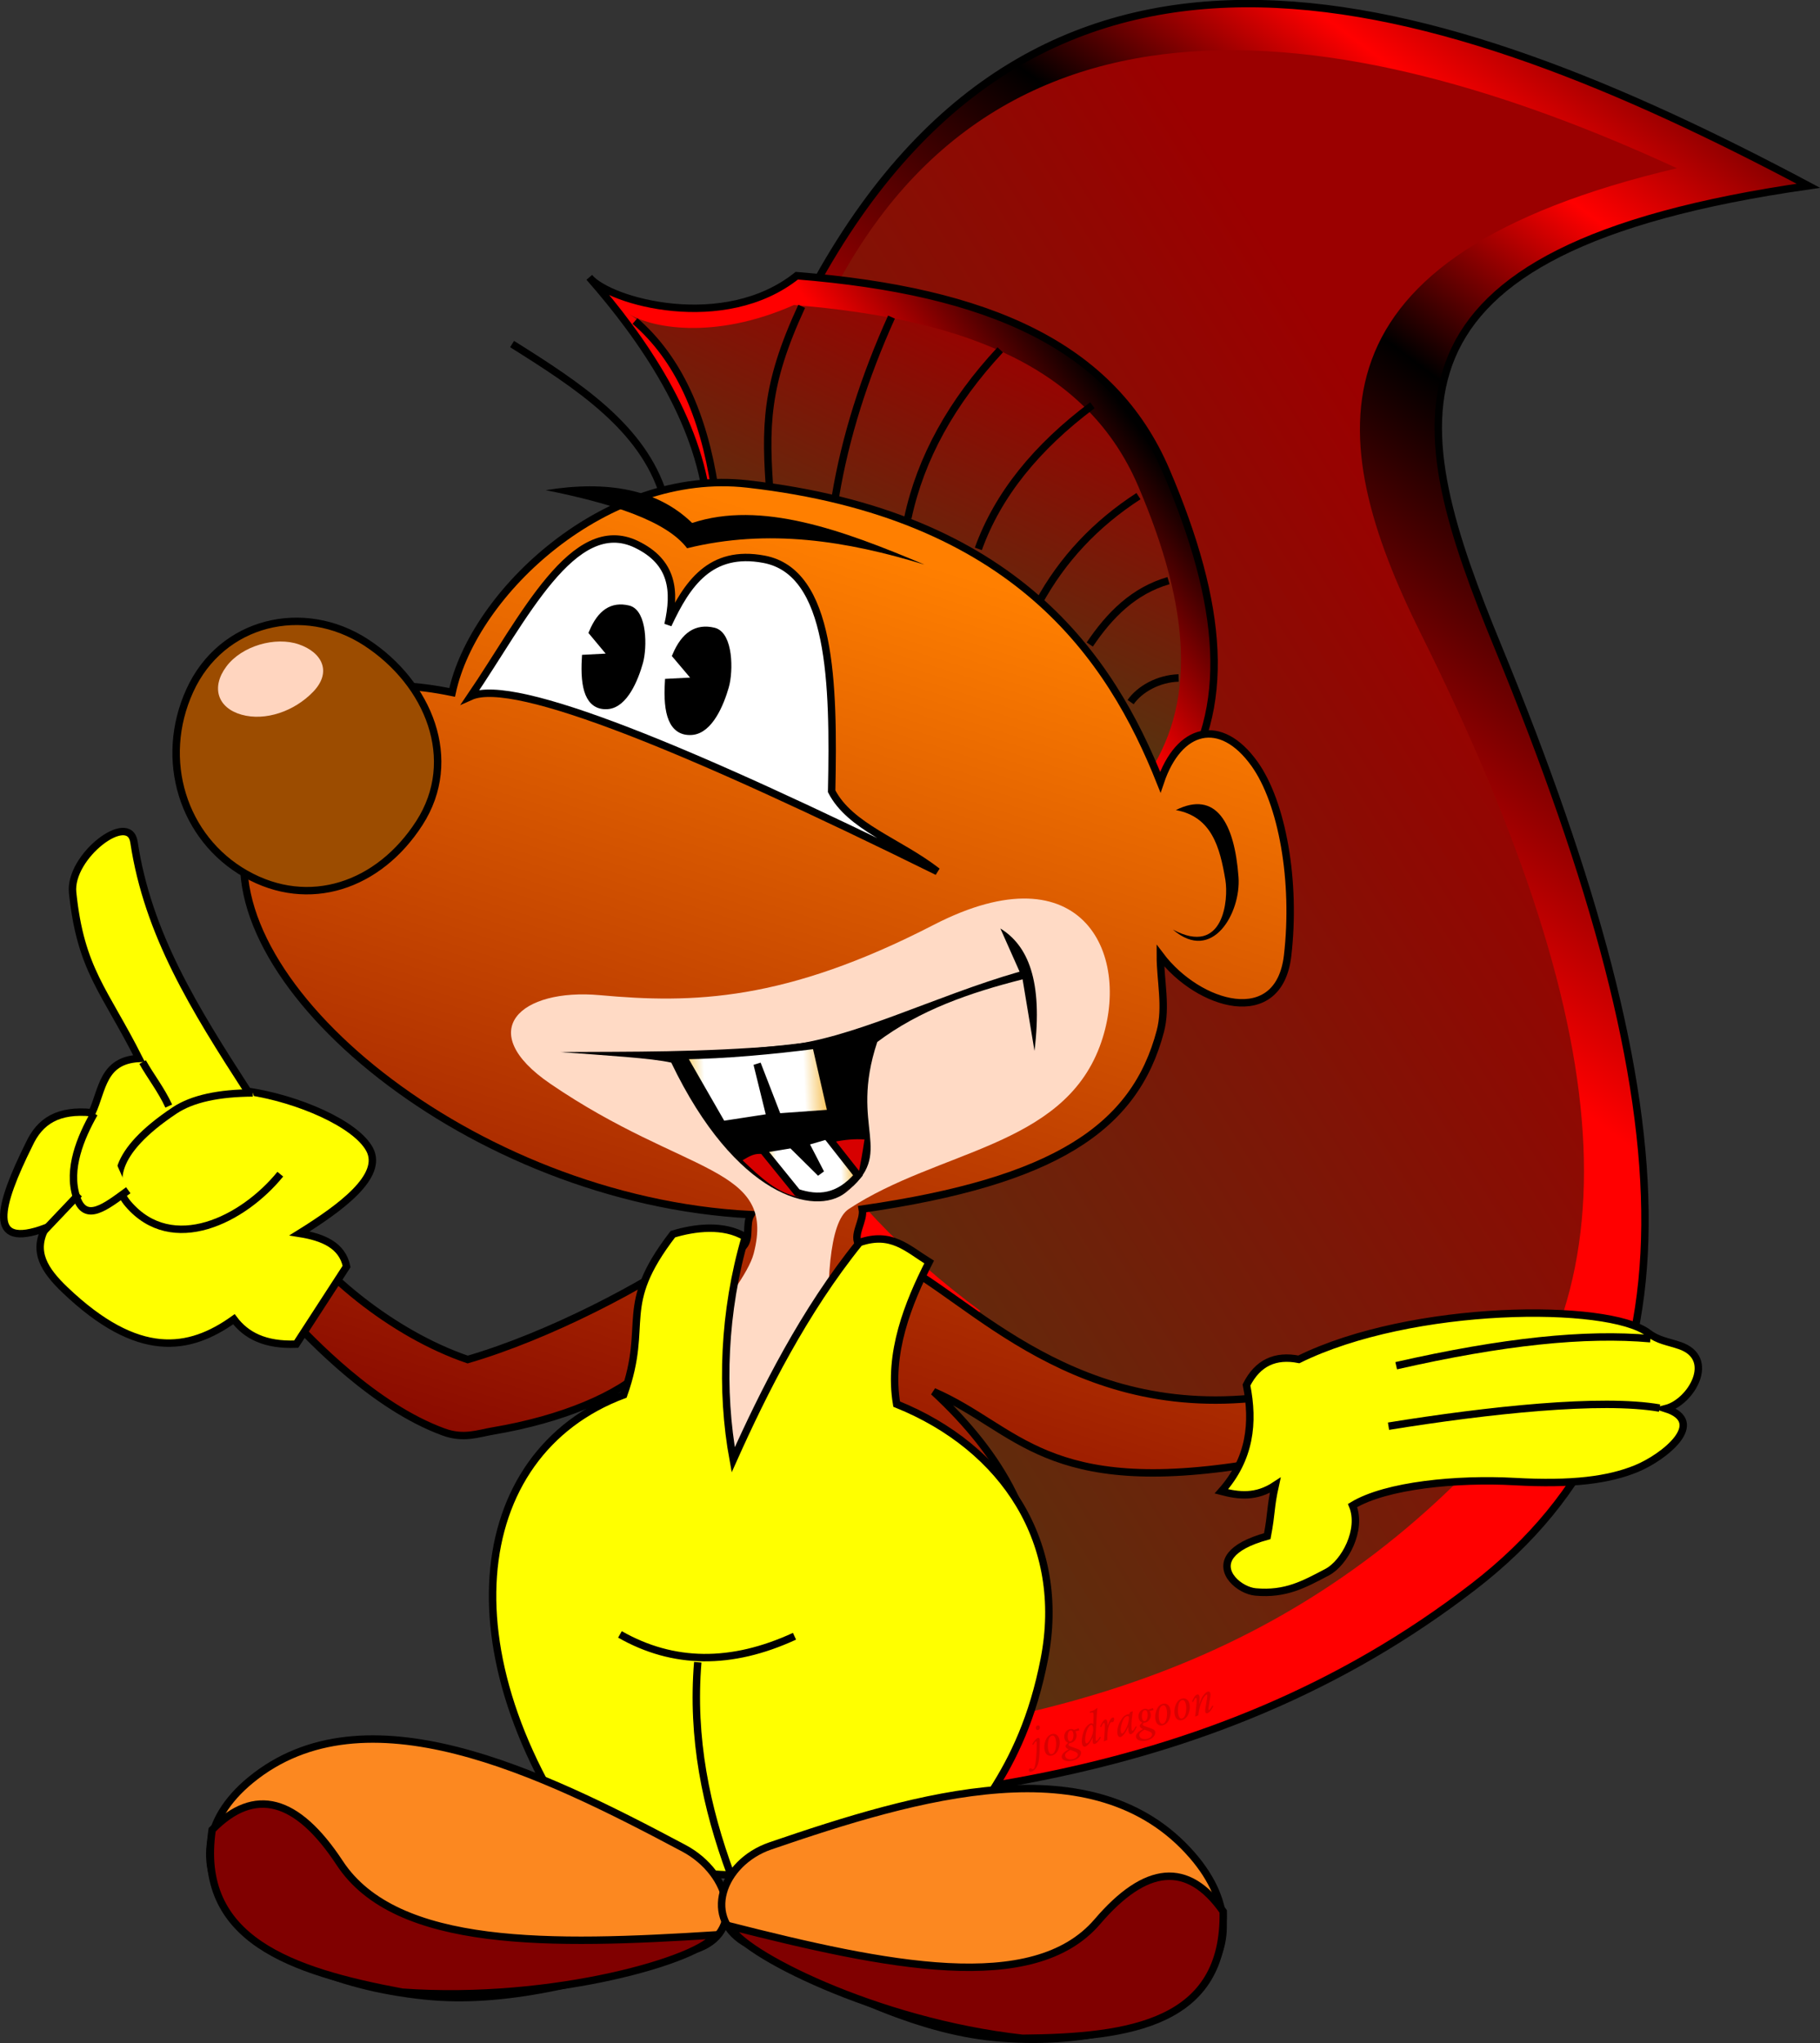 <?xml version="1.0" encoding="UTF-8" standalone="no"?>
<!-- Created with Serif DrawPlus 12,0,3,25 (Nov 21, 16:13:25) (http://www.serif.com) -->
<svg version="1.1" xmlns="http://www.w3.org/2000/svg" xmlns:xlink="http://www.w3.org/1999/xlink" width="653.393" height="733.36">
	<rect width="100%" height="100%" fill="#333333" stroke="none"/>
	<defs>
		<linearGradient id="grad_dp_001" gradientUnits="userSpaceOnUse" x1="577.929" y1="383.14" x2="876.357" y2="-16.745">
			<stop offset="0" stop-color="red"/>
			<stop offset="0.25" stop-color="red"/>
			<stop offset="0.61" stop-color="black"/>
			<stop offset="0.77" stop-color="red"/>
			<stop offset="1" stop-color="black"/>
		</linearGradient>
		<linearGradient id="grad_dp_002" gradientUnits="userSpaceOnUse" x1="444.877" y1="459.925" x2="762.784" y2="263.925">
			<stop offset="0" stop-color="#56330f"/>
			<stop offset="1" stop-color="#9b0000"/>
		</linearGradient>
		<linearGradient id="grad_dp_003" gradientUnits="userSpaceOnUse" x1="477.248" y1="165.701" x2="631.041" y2="52.071">
			<stop offset="0" stop-color="red"/>
			<stop offset="0.25" stop-color="red"/>
			<stop offset="0.61" stop-color="black"/>
			<stop offset="0.77" stop-color="red"/>
			<stop offset="1" stop-color="black"/>
		</linearGradient>
		<linearGradient id="grad_dp_004" gradientUnits="userSpaceOnUse" x1="485.349" y1="174.633" x2="538.317" y2="65.3">
			<stop offset="0" stop-color="#56330f"/>
			<stop offset="1" stop-color="#9b0000"/>
		</linearGradient>
		<linearGradient id="grad_dp_005" gradientUnits="userSpaceOnUse" x1="403.301" y1="516.175" x2="519.595" y2="151.781">
			<stop offset="0" stop-color="maroon"/>
			<stop offset="1" stop-color="#ff7f00"/>
		</linearGradient>
		<linearGradient id="grad_dp_006" gradientUnits="userSpaceOnUse" x1="405.667" y1="330.687" x2="460.672" y2="328.265">
			<stop offset="0" stop-color="#f1b92c"/>
			<stop offset="0.159" stop-color="white"/>
			<stop offset="0.477" stop-color="white"/>
			<stop offset="0.807" stop-color="white"/>
			<stop offset="1" stop-color="#f3ad21"/>
		</linearGradient>
		<linearGradient id="grad_dp_007" gradientUnits="userSpaceOnUse" x1="434.517" y1="359.701" x2="470.027" y2="358.085">
			<stop offset="0" stop-color="#f1b92c"/>
			<stop offset="0.159" stop-color="white"/>
			<stop offset="0.477" stop-color="white"/>
			<stop offset="0.807" stop-color="white"/>
			<stop offset="1" stop-color="#f3ad21"/>
		</linearGradient>
	</defs>
	<g id="selection" transform="matrix(1,0,0,1,-161.433,58.327)">
		<path id="dp_path001" fill="url(#grad_dp_001)" fill-rule="evenodd" stroke="black" stroke-width="2.667" d="M 375.641,547.663 L 488.324,426.073 C 367.252,326.049 369.637,194.392 455.368,41.381 C 537.94,-105.993 677.289,-62.573 810.667,8.367 C 650.893,31.22 666.136,93.44 699.308,174.084 C 768.365,341.972 773.625,446.875 690.667,511.033 C 593.637,586.073 479.004,591.223 378.035,592.169 Z "/>
		<g id="dp_group002">
			<path id="dp_path003" fill="#d70000" fill-rule="evenodd" d="M 531.981,567.819 C 532.356,567.164 532.723,566.637 533.084,566.24 C 533.444,565.841 533.759,565.607 534.033,565.532 C 534.369,565.44 534.591,565.588 534.697,565.979 C 534.765,566.231 534.753,567.603 534.661,570.093 C 534.568,572.587 534.359,574.245 534.031,575.069 C 533.7,575.893 533.325,576.503 532.904,576.9 C 532.483,577.297 532.067,577.552 531.657,577.664 C 531.437,577.724 531.253,577.723 531.107,577.661 C 530.96,577.6 530.864,577.489 530.821,577.332 C 530.773,577.153 530.791,576.969 530.875,576.781 C 530.96,576.595 531.087,576.479 531.253,576.433 C 531.327,576.413 531.388,576.411 531.439,576.424 C 531.488,576.44 531.563,576.468 531.664,576.509 C 531.851,576.616 531.984,576.685 532.059,576.715 C 532.135,576.745 532.22,576.747 532.315,576.721 C 532.484,576.675 532.625,576.536 532.743,576.301 C 532.859,576.065 532.987,575.591 533.124,574.875 C 533.263,574.16 533.376,573.177 533.464,571.928 C 533.552,570.68 533.603,569.571 533.615,568.603 C 533.627,567.633 533.615,567.081 533.576,566.943 C 533.552,566.895 533.525,566.848 533.497,566.804 C 533.468,566.761 533.417,566.751 533.343,566.771 C 533.225,566.803 533.068,566.959 532.867,567.239 C 532.665,567.519 532.497,567.787 532.361,568.037 Z M 534.729,561.545 C 534.787,561.755 534.765,561.98 534.667,562.216 C 534.568,562.453 534.391,562.605 534.139,562.675 C 533.96,562.723 533.792,562.713 533.637,562.643 C 533.483,562.569 533.375,562.425 533.315,562.203 C 533.257,561.992 533.277,561.768 533.376,561.532 C 533.476,561.295 533.657,561.14 533.92,561.068 C 534.141,561.008 534.32,561.027 534.453,561.125 C 534.589,561.227 534.681,561.365 534.729,561.545 Z "/>
			<path id="dp_path004" fill="#d70000" fill-rule="evenodd" d="M 541.719,565.885 C 542.02,566.989 541.932,568.184 541.461,569.471 C 540.988,570.756 540.207,571.548 539.115,571.847 C 538.525,572.007 537.995,571.952 537.521,571.68 C 537.047,571.408 536.709,570.911 536.512,570.185 C 536.203,569.051 536.285,567.833 536.759,566.535 C 537.236,565.237 538.008,564.441 539.079,564.149 C 539.699,563.981 540.248,564.059 540.725,564.387 C 541.204,564.713 541.535,565.213 541.719,565.885 Z M 537.823,570.125 C 537.943,570.565 538.111,570.895 538.327,571.112 C 538.543,571.328 538.804,571.395 539.107,571.312 C 539.767,571.132 540.212,570.431 540.447,569.207 C 540.679,567.983 540.66,566.867 540.385,565.861 C 540.271,565.441 540.101,565.125 539.881,564.909 C 539.659,564.695 539.364,564.636 538.997,564.736 C 538.295,564.997 537.864,565.749 537.711,566.997 C 537.555,568.243 537.593,569.285 537.823,570.125 Z "/>
			<path id="dp_path005" fill="#d70000" fill-rule="evenodd" d="M 547.945,569.359 C 548.857,569.673 549.369,570.036 549.481,570.445 C 549.647,571.055 549.479,571.673 548.976,572.3 C 548.475,572.929 547.712,573.381 546.688,573.661 C 545.713,573.927 544.832,573.959 544.044,573.757 C 543.257,573.555 542.784,573.164 542.627,572.588 C 542.579,572.409 542.576,572.207 542.623,571.979 C 542.667,571.753 542.781,571.508 542.964,571.244 C 543.145,570.98 543.404,570.725 543.739,570.483 C 544.073,570.24 544.524,569.956 545.089,569.632 C 544.728,569.46 544.463,569.292 544.295,569.121 C 544.125,568.953 544.017,568.785 543.972,568.617 C 543.927,568.449 543.948,568.296 544.037,568.161 C 544.127,568.023 544.407,567.727 544.88,567.271 C 544.603,567.165 544.351,567.007 544.125,566.797 C 543.897,566.588 543.727,566.272 543.612,565.849 C 543.403,565.081 543.472,564.365 543.824,563.704 C 544.176,563.041 544.715,562.612 545.44,562.415 C 545.797,562.317 546.091,562.293 546.313,562.348 C 546.536,562.4 546.771,562.496 547.011,562.635 L 548.701,562.075 L 548.909,562.837 L 547.489,563.155 C 547.576,563.267 547.639,563.359 547.676,563.433 C 547.712,563.508 547.757,563.645 547.812,563.844 C 548.016,564.592 547.944,565.301 547.596,565.971 C 547.249,566.643 546.717,567.076 546.004,567.271 C 545.825,567.319 545.696,567.344 545.617,567.343 C 545.539,567.343 545.476,567.341 545.431,567.343 L 545.087,567.757 C 545.023,567.852 545,567.937 545.02,568.012 C 545.057,568.147 545.144,568.257 545.281,568.344 C 545.416,568.429 545.587,568.512 545.788,568.591 Z M 544.844,565.969 C 544.931,566.287 545.06,566.511 545.233,566.645 C 545.405,566.78 545.599,566.817 545.808,566.76 C 546.241,566.641 546.535,566.233 546.689,565.535 C 546.845,564.835 546.843,564.193 546.683,563.603 C 546.593,563.276 546.457,563.056 546.272,562.94 C 546.088,562.828 545.884,562.801 545.664,562.861 C 545.241,562.977 544.963,563.388 544.825,564.092 C 544.689,564.797 544.695,565.421 544.844,565.969 Z M 545.656,569.831 C 545.005,570.223 544.511,570.585 544.172,570.92 C 543.833,571.255 543.729,571.657 543.857,572.129 C 543.983,572.589 544.324,572.911 544.881,573.091 C 545.44,573.271 546.029,573.277 546.649,573.108 C 547.311,572.927 547.784,572.657 548.064,572.3 C 548.344,571.94 548.443,571.605 548.357,571.292 C 548.263,570.945 547.873,570.645 547.193,570.392 Z "/>
			<path id="dp_path006" fill="#d70000" fill-rule="evenodd" d="M 552.684,556.092 C 553.411,555.893 553.915,555.719 554.195,555.567 C 554.477,555.417 554.804,555.176 555.179,554.845 L 555.409,554.885 C 555.329,555.507 555.275,556.012 555.247,556.405 C 555.219,556.797 555.169,557.608 555.097,558.839 C 555.025,560.067 554.961,561.239 554.904,562.352 C 554.844,563.464 554.813,564.147 554.808,564.396 C 554.804,564.647 554.8,565.021 554.801,565.519 C 554.801,566.016 554.813,566.308 554.836,566.391 C 554.888,566.581 554.981,566.656 555.119,566.619 C 555.265,566.579 555.447,566.412 555.661,566.119 C 555.875,565.825 556.095,565.488 556.317,565.107 L 556.675,565.352 C 556.263,566.035 555.865,566.576 555.485,566.979 C 555.103,567.379 554.78,567.616 554.517,567.687 C 554.349,567.733 554.2,567.733 554.069,567.689 C 553.94,567.645 553.841,567.501 553.775,567.259 C 553.72,567.057 553.688,566.843 553.681,566.611 C 553.675,566.38 553.684,565.964 553.709,565.367 C 553.604,565.597 553.495,565.823 553.385,566.039 C 553.276,566.256 553.095,566.573 552.843,566.992 C 552.591,567.411 552.291,567.772 551.945,568.075 C 551.599,568.379 551.295,568.567 551.033,568.637 C 550.76,568.712 550.532,568.669 550.347,568.511 C 550.163,568.352 550.028,568.116 549.941,567.8 C 549.796,567.263 549.769,566.581 549.865,565.751 C 549.961,564.924 550.161,564.095 550.465,563.265 C 550.769,562.437 551.168,561.769 551.661,561.261 C 552.156,560.755 552.583,560.452 552.939,560.355 C 553.179,560.289 553.377,560.289 553.531,560.355 C 553.684,560.421 553.816,560.512 553.927,560.629 C 553.968,559.748 553.997,558.923 554.015,558.155 C 554.031,557.388 554.013,556.909 553.961,556.719 C 553.901,556.499 553.791,556.381 553.628,556.371 C 553.467,556.357 553.148,556.416 552.672,556.545 Z M 551.613,562.947 C 551.347,563.675 551.169,564.433 551.077,565.22 C 550.988,566.008 551,566.607 551.112,567.019 C 551.175,567.249 551.248,567.393 551.331,567.449 C 551.413,567.505 551.508,567.52 551.613,567.491 C 552.14,567.348 552.703,566.564 553.304,565.139 C 553.905,563.715 554.055,562.451 553.753,561.345 C 553.639,560.925 553.403,560.764 553.044,560.863 C 552.876,560.908 552.653,561.109 552.379,561.467 C 552.103,561.824 551.848,562.319 551.613,562.947 Z "/>
			<path id="dp_path007" fill="#d70000" fill-rule="evenodd" d="M 556.355,561.457 C 556.472,561.223 556.603,560.957 556.748,560.663 C 556.893,560.369 557.081,560.064 557.311,559.748 C 557.54,559.429 557.723,559.219 557.857,559.113 C 557.993,559.009 558.108,558.944 558.203,558.919 C 558.413,558.861 558.569,558.895 558.671,559.019 C 558.772,559.144 558.847,559.296 558.896,559.475 L 558.989,559.94 L 559.112,561.195 C 559.137,561.085 559.195,560.909 559.28,560.665 C 559.367,560.421 559.441,560.207 559.503,560.021 C 559.751,559.399 559.999,558.951 560.244,558.673 C 560.491,558.397 560.699,558.237 560.867,558.192 C 560.964,558.176 561.065,558.179 561.175,558.201 C 561.281,558.224 561.357,558.315 561.401,558.475 C 561.461,558.699 561.444,558.972 561.345,559.295 C 561.248,559.619 561.108,559.805 560.929,559.853 L 560.852,559.875 C 560.828,559.871 560.756,559.865 560.635,559.859 C 560.515,559.851 560.439,559.852 560.407,559.861 C 560.176,559.924 559.969,560.167 559.784,560.589 C 559.601,561.012 559.44,561.489 559.301,562.017 C 559.164,562.545 559.073,563.197 559.031,563.971 C 558.988,564.745 558.971,565.52 558.98,566.297 C 558.675,566.38 558.449,566.459 558.307,566.533 C 558.163,566.607 558.001,566.687 557.821,566.771 L 557.736,566.709 C 557.889,565.199 557.992,563.84 558.048,562.633 C 558.101,561.425 558.087,560.669 558.004,560.364 C 557.955,560.185 557.863,560.115 557.725,560.152 C 557.568,560.195 557.423,560.333 557.289,560.568 C 557.156,560.801 556.967,561.16 556.728,561.644 Z "/>
			<path id="dp_path008" fill="#d70000" fill-rule="evenodd" d="M 568.04,555.953 L 568.101,555.987 C 567.939,557.249 567.816,558.309 567.74,559.165 C 567.661,560.021 567.628,560.709 567.641,561.231 C 567.653,561.752 567.664,562.091 567.672,562.247 C 567.681,562.401 567.703,562.548 567.74,562.685 C 567.795,562.884 567.891,562.967 568.028,562.928 C 568.164,562.892 568.34,562.707 568.556,562.379 C 568.771,562.049 568.977,561.701 569.169,561.332 L 569.549,561.533 C 569.287,562.101 568.969,562.656 568.597,563.199 C 568.227,563.741 567.851,564.063 567.473,564.167 C 567.231,564.232 567.048,564.18 566.923,564.011 C 566.797,563.843 566.711,563.667 566.661,563.488 C 566.588,563.215 566.543,562.961 566.531,562.728 C 566.517,562.495 566.504,562.108 566.492,561.569 C 566.324,561.945 566.136,562.323 565.929,562.703 C 565.721,563.083 565.54,563.397 565.383,563.645 C 565.224,563.895 564.989,564.191 564.679,564.536 C 564.365,564.883 564.048,565.101 563.723,565.189 C 563.468,565.259 563.249,565.208 563.061,565.039 C 562.875,564.869 562.74,564.636 562.66,564.341 C 562.499,563.752 562.508,562.991 562.689,562.057 C 562.869,561.125 563.205,560.24 563.7,559.405 C 564.195,558.568 564.632,557.997 565.013,557.696 C 565.393,557.393 565.776,557.191 566.165,557.085 C 566.385,557.025 566.649,556.98 566.959,556.952 L 567.013,556.349 Z M 563.855,563.44 C 563.96,563.828 564.129,563.992 564.36,563.929 C 564.601,563.864 564.903,563.519 565.261,562.896 C 565.623,562.272 565.911,561.704 566.127,561.195 C 566.343,560.684 566.508,560.084 566.627,559.399 C 566.745,558.711 566.772,558.252 566.708,558.02 C 566.651,557.811 566.525,557.704 566.333,557.7 C 566.14,557.696 565.967,557.721 565.811,557.775 C 565.16,558.031 564.62,558.857 564.195,560.256 C 563.771,561.653 563.656,562.715 563.855,563.44 Z "/>
			<path id="dp_path009" fill="#d70000" fill-rule="evenodd" d="M 574.596,562.088 C 575.507,562.403 576.019,562.765 576.131,563.176 C 576.297,563.784 576.128,564.403 575.627,565.029 C 575.125,565.659 574.363,566.111 573.339,566.391 C 572.364,566.656 571.483,566.688 570.695,566.487 C 569.907,566.284 569.435,565.893 569.277,565.317 C 569.228,565.139 569.227,564.936 569.272,564.708 C 569.317,564.483 569.432,564.237 569.613,563.973 C 569.796,563.709 570.055,563.455 570.388,563.212 C 570.723,562.969 571.173,562.685 571.739,562.361 C 571.379,562.189 571.112,562.021 570.944,561.851 C 570.776,561.683 570.668,561.515 570.621,561.347 C 570.576,561.179 570.597,561.025 570.687,560.891 C 570.776,560.752 571.056,560.456 571.529,560 C 571.252,559.895 571.001,559.736 570.775,559.527 C 570.548,559.317 570.377,559.001 570.263,558.579 C 570.052,557.812 570.123,557.095 570.475,556.433 C 570.825,555.771 571.365,555.341 572.091,555.144 C 572.448,555.047 572.74,555.023 572.964,555.077 C 573.187,555.129 573.42,555.225 573.661,555.364 L 575.352,554.804 L 575.56,555.567 L 574.139,555.884 C 574.225,555.996 574.288,556.088 574.325,556.163 C 574.363,556.237 574.408,556.375 574.463,556.573 C 574.667,557.321 574.595,558.031 574.247,558.7 C 573.899,559.372 573.368,559.805 572.653,560 C 572.475,560.049 572.347,560.073 572.267,560.072 C 572.188,560.072 572.125,560.071 572.08,560.072 L 571.736,560.487 C 571.672,560.581 571.649,560.667 571.671,560.741 C 571.707,560.876 571.793,560.987 571.931,561.073 C 572.065,561.159 572.236,561.241 572.437,561.32 Z M 571.495,558.699 C 571.581,559.016 571.709,559.24 571.884,559.375 C 572.056,559.509 572.248,559.547 572.457,559.489 C 572.891,559.371 573.184,558.963 573.34,558.264 C 573.496,557.564 573.493,556.923 573.332,556.332 C 573.243,556.005 573.107,555.785 572.923,555.669 C 572.737,555.557 572.535,555.531 572.313,555.592 C 571.892,555.707 571.612,556.117 571.476,556.821 C 571.339,557.527 571.345,558.151 571.495,558.699 Z M 572.307,562.56 C 571.656,562.952 571.16,563.315 570.821,563.649 C 570.483,563.984 570.379,564.387 570.508,564.859 C 570.633,565.319 570.973,565.64 571.532,565.82 C 572.091,566 572.68,566.007 573.3,565.837 C 573.96,565.657 574.435,565.387 574.715,565.029 C 574.995,564.669 575.092,564.335 575.007,564.021 C 574.912,563.675 574.524,563.375 573.844,563.121 Z "/>
			<path id="dp_path010" fill="#d70000" fill-rule="evenodd" d="M 581.527,555.025 C 581.828,556.129 581.74,557.323 581.269,558.611 C 580.796,559.896 580.015,560.688 578.923,560.987 C 578.333,561.147 577.803,561.091 577.329,560.82 C 576.855,560.548 576.517,560.049 576.32,559.324 C 576.011,558.189 576.093,556.973 576.567,555.675 C 577.043,554.377 577.816,553.581 578.885,553.289 C 579.505,553.12 580.055,553.199 580.533,553.525 C 581.012,553.852 581.343,554.352 581.527,555.025 Z M 577.631,559.265 C 577.751,559.705 577.919,560.033 578.135,560.252 C 578.351,560.468 578.611,560.535 578.915,560.452 C 579.575,560.272 580.02,559.569 580.255,558.347 C 580.487,557.123 580.468,556.007 580.193,555 C 580.079,554.581 579.909,554.265 579.689,554.049 C 579.465,553.835 579.172,553.776 578.805,553.876 C 578.103,554.136 577.672,554.889 577.519,556.136 C 577.363,557.383 577.401,558.425 577.631,559.265 Z "/>
			<path id="dp_path011" fill="#d70000" fill-rule="evenodd" d="M 588.421,553.144 C 588.723,554.248 588.635,555.443 588.164,556.729 C 587.691,558.015 586.909,558.807 585.817,559.105 C 585.228,559.265 584.697,559.211 584.224,558.939 C 583.749,558.668 583.412,558.169 583.215,557.444 C 582.905,556.309 582.988,555.092 583.461,553.793 C 583.937,552.496 584.711,551.7 585.78,551.408 C 586.4,551.24 586.949,551.317 587.428,551.645 C 587.907,551.972 588.237,552.472 588.421,553.144 Z M 584.525,557.384 C 584.645,557.824 584.813,558.153 585.029,558.371 C 585.245,558.587 585.505,558.653 585.809,558.571 C 586.469,558.391 586.915,557.689 587.149,556.465 C 587.381,555.241 587.363,554.125 587.088,553.12 C 586.973,552.7 586.804,552.384 586.584,552.168 C 586.36,551.953 586.067,551.895 585.7,551.995 C 584.997,552.256 584.567,553.008 584.413,554.256 C 584.257,555.501 584.296,556.544 584.525,557.384 Z "/>
			<path id="dp_path012" fill="#d70000" fill-rule="evenodd" d="M 589.345,552.476 C 589.64,551.809 589.931,551.248 590.22,550.792 C 590.509,550.336 590.843,550.055 591.223,549.952 C 591.613,549.845 591.871,550.019 591.993,550.468 C 592.06,550.711 592.091,550.972 592.089,551.255 C 592.087,551.537 592.068,551.887 592.035,552.301 L 591.904,553.572 C 591.955,553.388 592.056,553.104 592.204,552.72 C 592.353,552.335 592.541,551.884 592.773,551.364 C 593.003,550.845 593.345,550.332 593.799,549.824 C 594.252,549.317 594.657,549.015 595.013,548.917 C 595.244,548.855 595.437,548.867 595.596,548.953 C 595.756,549.04 595.871,549.215 595.943,549.476 C 596.028,549.792 596.041,550.147 595.98,550.54 C 595.917,550.936 595.807,551.596 595.647,552.525 C 595.488,553.455 595.38,554.139 595.324,554.576 C 595.269,555.013 595.256,555.291 595.288,555.405 C 595.349,555.503 595.399,555.545 595.441,555.533 C 595.569,555.499 595.735,555.352 595.941,555.092 C 596.148,554.835 596.38,554.443 596.635,553.923 L 597.048,554.135 L 596.476,555.144 C 596.184,555.611 595.896,555.971 595.609,556.227 C 595.323,556.481 595.084,556.633 594.895,556.685 C 594.727,556.731 594.573,556.719 594.436,556.649 C 594.299,556.58 594.201,556.437 594.144,556.228 C 594.069,555.955 594.101,555.375 594.245,554.487 C 594.388,553.597 594.535,552.707 594.688,551.812 C 594.84,550.916 594.885,550.357 594.824,550.136 C 594.787,549.999 594.7,549.949 594.564,549.987 C 594.343,550.047 594.041,550.352 593.661,550.901 C 593.279,551.451 592.929,552.175 592.607,553.068 C 592.288,553.963 592.061,554.749 591.932,555.429 C 591.8,556.107 591.704,556.771 591.643,557.42 L 590.547,557.871 L 590.497,557.817 L 590.697,556.123 C 590.817,555.028 590.916,554.029 590.992,553.123 C 591.068,552.217 591.071,551.639 591.001,551.387 C 590.953,551.208 590.865,551.137 590.74,551.171 C 590.612,551.205 590.463,551.364 590.291,551.647 C 590.12,551.929 589.94,552.269 589.755,552.667 Z "/>
		</g>
		<path id="dp_path013" fill="url(#grad_dp_002)" fill-rule="evenodd" d="M 427.805,530.335 L 513.383,412.259 C 401.437,329.661 392.059,209.943 451.921,65.167 C 509.579,-74.277 643.557,-53.283 763.479,2.065 C 629.173,33.684 636.219,98.108 671.505,169.084 C 744.965,316.844 749.483,410.036 684.281,473.94 C 608.021,548.68 519.749,562.861 433.705,570.588 Z "/>
		<path id="dp_path014" fill="url(#grad_dp_003)" fill-rule="evenodd" stroke="black" stroke-width="2.667" d="M 415.421,122.68 C 412.232,92.459 392.427,63.337 373,41.241 C 380.304,50.005 421.48,61.383 447.491,40.633 C 516.26,46.152 560.84,65.688 580.055,110.623 C 600.671,158.837 603.925,196.343 583.664,225.097 Z "/>
		<path id="dp_path015" fill="url(#grad_dp_004)" fill-rule="evenodd" d="M 418.607,124.316 C 414.679,99.352 407.752,66.931 386.683,54.023 C 394.388,59.261 417.483,64.025 446.436,51.167 C 510.04,56.261 552.249,74.621 570.021,116.1 C 589.089,160.608 591.123,194.903 572.383,221.445 Z "/>
		<path id="dp_path016" fill="none" fill-rule="evenodd" stroke="black" stroke-width="2.667" d="M 449.245,51.633 C 436.085,80.1 436.031,94.684 437.944,120.033"/>
		<path id="dp_path017" fill="none" fill-rule="evenodd" stroke="black" stroke-width="2.667" d="M 481.481,55.5 C 471.771,77.011 464.904,98.523 461.333,120.033"/>
		<path id="dp_path018" fill="none" fill-rule="evenodd" stroke="black" stroke-width="2.667" d="M 520.52,67.261 C 503.077,86.016 491.929,106.143 487.333,127.7"/>
		<path id="dp_path019" fill="none" fill-rule="evenodd" stroke="black" stroke-width="2.667" d="M 553.605,87.143 C 533.528,102.175 519.644,119.28 512.667,138.7"/>
		<path id="dp_path020" fill="none" fill-rule="evenodd" stroke="black" stroke-width="2.667" d="M 570.156,119.767 C 554.756,129.728 542.812,142.48 534.333,158.033"/>
		<path id="dp_path021" fill="none" fill-rule="evenodd" stroke="black" stroke-width="2.667" d="M 580.936,150.1 C 568.408,153.736 559.808,162.444 552.667,173.033"/>
		<path id="dp_path022" fill="none" fill-rule="evenodd" stroke="black" stroke-width="2.667" d="M 584.573,185.033 C 577.235,185.283 570.608,189.041 567.333,193.7"/>
		<path id="dp_path023" fill="none" fill-rule="evenodd" stroke="black" stroke-width="2.667" d="M 345.272,65.177 C 368.949,80.017 392.161,95.133 399.659,119.483"/>
		<path id="dp_path024" fill="none" fill-rule="evenodd" stroke="black" stroke-width="2.667" d="M 389.396,56.9 C 404.911,70.261 414,90.683 418,116.7"/>
		<path id="dp_path025" fill="url(#grad_dp_005)" fill-rule="evenodd" stroke="black" stroke-width="2.667" d="M 431,377.7 C 330.392,372.567 237.867,294.957 250,241.7 C 257.956,206.78 271.273,179.417 323.756,190.232 C 331.435,154.412 379.027,109.675 429.72,115.396 C 526.156,126.28 560.247,177.82 578,222.448 C 584.619,202.756 599.636,198.904 611.776,215.825 C 621.821,229.828 626.781,258.108 623.696,284.7 C 620.588,311.492 591.593,302.72 578,284.7 C 578,293.751 580.307,303.101 578,311.853 C 568.852,346.552 540.195,365.728 471,375.7 C 471.789,379.957 467.179,385.191 470,388.7 C 473.303,392.808 476.409,391.42 482.667,394.367 C 509.7,407.097 547.472,454.201 620.667,442.367 L 611.333,467.033 C 536.58,479.469 526.867,454.343 496.608,441.232 C 521.221,464.015 535.571,489.533 533.695,519.377 L 365.479,512.755 L 394,432.367 C 383.441,442.644 363.152,451.172 338.46,455.339 C 333.001,456.26 327.919,458.351 320.667,455.7 C 295.635,446.551 273.032,422.491 265.333,414.367 L 261.333,376.367 C 274.956,398.273 302.533,420.555 329.333,429.7 C 358.257,421.281 393.167,403.127 412.667,389.033 C 417.003,385.899 424.976,392.8 428.333,389.033 C 431.008,386.031 428.964,381.124 431,377.7 Z "/>
		<path id="dp_path026" fill="#ffdac5" fill-rule="evenodd" d="M 393,449.7 C 397.415,436.233 428.399,405.405 432,391.7 C 440.344,359.945 407.503,363.849 359,330.7 C 331.281,311.756 348.231,296.301 376.881,298.911 C 410.175,301.943 443.272,301.179 496.608,273.677 C 550.577,245.849 568.355,285.157 556.212,317.387 C 542.612,353.483 498.375,354.475 466.144,375.667 C 451.757,385.127 462.833,465.735 462.833,482.953 L 412.16,471.695 Z "/>
		<path id="dp_path027" fill="yellow" fill-rule="evenodd" stroke="black" stroke-width="2.667" d="M 429,385.7 C 421.273,380.993 410.727,382.339 403,384.7 C 382.783,410.969 394.668,416.097 385.333,442.367 C 328.861,463.519 319.845,537.905 376.739,612.096 L 492.635,618.719 C 508.836,595.237 528.229,578.935 536.344,537.26 C 544.432,495.725 522.141,461.352 483.333,445.7 C 480.257,427.381 487.48,409.484 495,394.7 C 487.144,389.839 481.396,383.719 470,387.7 C 450.185,412.204 435.627,441.196 424.667,465.7 C 420.1,440.84 421.197,412.328 429,385.7 Z "/>
		<path id="dp_path028" fill="black" fill-rule="evenodd" d="M 583.565,232.461 C 596.443,234.825 599.383,245.753 601.357,257.577 C 602.505,264.456 600.821,285.193 582.519,275.367 C 596.739,287.617 607,269.241 606.067,256.531 C 604.635,237.003 597.967,225.303 583.565,232.461 Z "/>
		<path id="dp_path029" fill="#9c4c00" fill-rule="evenodd" stroke="black" stroke-width="2.667" d="M 229.579,189.548 C 240.924,164.66 270.427,157.645 292.891,172.303 S 326.588,214.433 311.996,237.109 S 272.28,268.192 249.716,255.417 S 218.232,214.435 229.579,189.548 Z "/>
		<path id="dp_path030" fill="#fc8820" fill-rule="evenodd" stroke="black" stroke-width="2.667" d="M 406.949,605.135 C 355.601,577.781 292.376,547.052 251.44,580.632 C 216.089,609.631 247.48,651.149 313.751,658.116 C 342.705,661.16 372.472,653.151 410.677,641.56 C 429.195,635.943 424.023,614.229 406.949,605.135 Z "/>
		<path id="dp_path031" fill="maroon" fill-rule="evenodd" stroke="black" stroke-width="2.667" d="M 237.595,598.512 C 252.861,582.896 268.128,587.193 283.395,610.433 C 303.664,641.287 359.536,639.976 418.133,636.261 C 413.685,644.756 360.509,660.699 305.763,656.792 C 265.945,649.323 231.787,637.897 237.595,598.512 Z "/>
		<path id="dp_path032" fill="#fc8820" fill-rule="evenodd" stroke="black" stroke-width="2.667" d="M 437.973,604.301 C 490.288,586.365 554.351,567.199 589.473,607.677 C 619.803,642.635 584.873,678.124 520.724,673.248 C 492.697,671.117 465.208,657.911 430.081,639.664 C 413.056,630.821 420.579,610.265 437.973,604.301 Z "/>
		<path id="dp_path033" fill="maroon" fill-rule="evenodd" stroke="black" stroke-width="2.667" d="M 600.577,627.82 C 587.847,609.664 572.749,611.204 555.399,631.479 C 532.364,658.395 479.133,647.177 423.587,633.1 C 426.827,642.292 475.74,667.5 528.515,673.356 C 567.448,673.039 601.444,667.804 600.577,627.82 Z "/>
		<g id="dp_group034">
			<path id="dp_path035" fill="yellow" fill-rule="evenodd" stroke="black" stroke-width="2.667" d="M 608.933,438.827 C 611.625,452.371 610.299,465.34 599.917,477.017 C 606.084,478.629 612.352,479.399 619.251,474.852 C 617.432,483.045 618.028,484.508 616.393,493.104 C 609.357,495.021 605.363,497.421 603.427,499.885 C 598.58,506.052 606.629,512.64 612.179,513.133 C 623.004,514.095 629.548,510.409 637.917,506.008 C 644.119,502.747 650.595,490.783 647.012,482.104 C 659.043,474.773 684.717,472.375 705.12,473.505 C 725.892,474.657 738.955,472.945 748.919,468.851 C 758.867,464.763 774.553,452.207 759.495,447.323 C 768.62,444.951 777.804,429.199 764.436,424.673 C 760.071,423.195 756.791,422.905 753.136,420.14 C 738.776,409.277 668.34,409.653 627.728,429.643 C 619.343,427.991 612.971,430.816 608.933,438.827 Z "/>
			<path id="dp_path036" fill="yellow" fill-rule="evenodd" stroke="black" stroke-width="2.667" d="M 753.948,422.225 C 730.532,420.148 701.201,423.169 662.676,431.921"/>
			<path id="dp_path037" fill="yellow" fill-rule="evenodd" stroke="black" stroke-width="2.667" d="M 757.221,447.125 C 736.367,443.488 695.819,447.824 659.917,453.632"/>
		</g>
		<g id="dp_group038">
			<path id="dp_path039" fill="yellow" fill-rule="evenodd" stroke="black" stroke-width="2.667" d="M 285.857,396.303 L 267.78,424.176 C 256.471,424.629 249.74,420.996 245.405,415.229 C 229.396,426.673 211.045,429.809 184.729,404.675 C 177.356,397.632 173.161,390.985 177.773,382.468 C 156.587,390.385 160.956,374.476 171.885,352.451 C 175.736,344.077 182.311,339.884 194.468,341.088 C 198.259,332.916 198.191,322.305 211.323,321.62 C 199.013,297.175 190.369,289.903 187.507,262.081 C 186.169,249.083 207.832,232.645 209.528,243.939 C 214.481,276.905 231.215,303.743 250.381,333.397 C 268.585,336.104 289.103,345.076 294.083,354.188 C 299.347,363.823 283.723,375.237 268.961,384.425 C 277.507,385.788 284.285,388.72 285.857,396.303 Z "/>
			<path id="dp_path040" fill="yellow" fill-rule="evenodd" stroke="black" stroke-width="2.667" d="M 212.629,322.921 C 215.541,328.123 219.281,332.78 222.016,338.712"/>
			<path id="dp_path041" fill="yellow" fill-rule="evenodd" stroke="black" stroke-width="2.667" d="M 252.197,333.989 C 240.159,334.064 230.567,335.993 224.109,340.297 C 201.344,355.469 201.456,366.868 207.467,373.875 C 223.295,392.325 248.735,379.556 262.061,363.16"/>
			<path id="dp_path042" fill="yellow" fill-rule="evenodd" stroke="black" stroke-width="2.667" d="M 195.253,341.373 C 190.339,350.044 185.651,361.304 188.853,371.243 C 191.981,380.949 199.421,374.804 207.484,368.928"/>
			<path id="dp_path043" fill="yellow" fill-rule="evenodd" stroke="black" stroke-width="2.667" d="M 176.661,384.145 L 189.865,370.244"/>
		</g>
		<path id="dp_path044" fill="white" fill-rule="evenodd" stroke="black" stroke-width="2.667" d="M 330.393,191.657 C 349.325,163.841 367.291,126.071 389.997,137.121 C 403.052,143.473 403.985,153.837 401.255,165.904 C 408.092,151.249 416.444,138.827 435.693,142.423 C 459.989,146.961 460.821,186.791 460,225.7 C 466.589,238.524 484.093,243.779 497.947,254.525 C 409.841,211.075 346.079,184.603 330.393,191.657 Z "/>
		<path id="dp_path045" fill="black" fill-rule="evenodd" stroke="black" stroke-width="2.667" d="M 374.229,168.653 L 381.592,177.488 L 371.647,178.008 C 371.028,188.611 372.909,195.383 379.525,194.897 C 385.589,194.452 389.305,185.227 390.951,179.38 C 392.487,173.921 392.287,161.613 387.017,160.339 C 381.223,158.937 377.175,161.741 374.229,168.653 Z "/>
		<path id="dp_path046" fill="black" fill-rule="evenodd" stroke="black" stroke-width="2.667" d="M 404.175,176.929 L 411.931,186.1 L 401.453,186.639 C 400.803,197.644 402.784,204.672 409.753,204.169 C 416.14,203.707 420.055,194.132 421.788,188.063 C 423.405,182.397 423.195,169.623 417.645,168.3 C 411.541,166.845 407.277,169.756 404.175,176.929 Z "/>
		<g id="dp_group047">
			<path id="dp_path048" fill="black" fill-rule="evenodd" d="M 362.517,319.313 C 379.119,320.584 395.256,321.48 402.423,323.123 C 425.489,371.225 454.055,378.431 465.003,369.785 C 483.477,355.195 465.977,346.957 476.373,315.72 C 491.595,304.257 509.665,297.999 528.549,293.227 L 532.824,318.913 C 535.901,293.605 530.424,281.035 520.577,274.968 L 527.472,290.467 C 496.775,299.257 466.648,314.971 442.62,316.981 C 412.731,319.483 388.433,319.164 362.517,319.313 Z "/>
			<path id="dp_path049" fill="url(#grad_dp_006)" fill-rule="evenodd" stroke="black" stroke-width="2.667" d="M 406.459,320.604 L 420.728,345.421 L 437.975,342.776 L 433.256,323.605 L 440.64,342.676 L 459.935,341.288 L 454.351,316.813 C 439.303,318.775 421.573,320.42 406.459,320.604 Z "/>
			<path id="dp_path050" fill="#d70000" fill-rule="evenodd" d="M 444.659,357.068 C 446.757,357.289 447.487,360.205 448.901,361.773 C 450.203,363.217 449.307,357.559 450.728,356.233 C 455.387,351.892 465.448,350.199 471.793,350.703 C 471.115,355.285 470.412,359.211 469.697,362.821 C 468.055,371.113 457.939,372.761 448.164,371.287 C 440.531,370.135 434.272,364.105 428.009,358.176 C 433.755,354.719 433.317,355.871 444.659,357.068 Z "/>
			<path id="dp_path051" fill="url(#grad_dp_007)" fill-rule="evenodd" stroke="black" stroke-width="2.667" d="M 435.067,354.225 L 447.656,369.767 C 455.087,372.245 462.409,371.811 469.441,363.615 L 458.235,349.357 L 450.315,351.655 L 456.068,362.78 L 445.676,352.495 Z "/>
		</g>
		<path id="dp_path052" fill="none" fill-rule="evenodd" stroke="black" stroke-width="2.667" d="M 411.935,538.367 C 409.688,565.696 414.965,590.595 423.731,614.367"/>
		<path id="dp_path053" fill="none" fill-rule="evenodd" stroke="black" stroke-width="2.667" d="M 384,528.367 C 403.112,539.255 424,539.479 446.667,529.033"/>
		<path id="dp_path054" fill="#ffd5bf" fill-rule="evenodd" d="M 242.669,180.968 C 248.211,173.493 260.331,170.059 268.765,172.991 S 280.619,182.975 273.861,189.999 S 256.688,200.624 248.139,198.219 S 237.128,188.443 242.669,180.968 Z "/>
		<path id="dp_path055" fill="black" fill-rule="evenodd" d="M 357.333,117.621 C 381.604,122.473 400.765,128.785 408.107,138.475 C 437.217,131.319 465.433,135.797 493.335,144.368 C 463.76,131.857 434.633,121.255 409.92,129.408 C 397.447,117.263 379.477,114.051 357.333,117.621 Z "/>
	</g>
</svg>